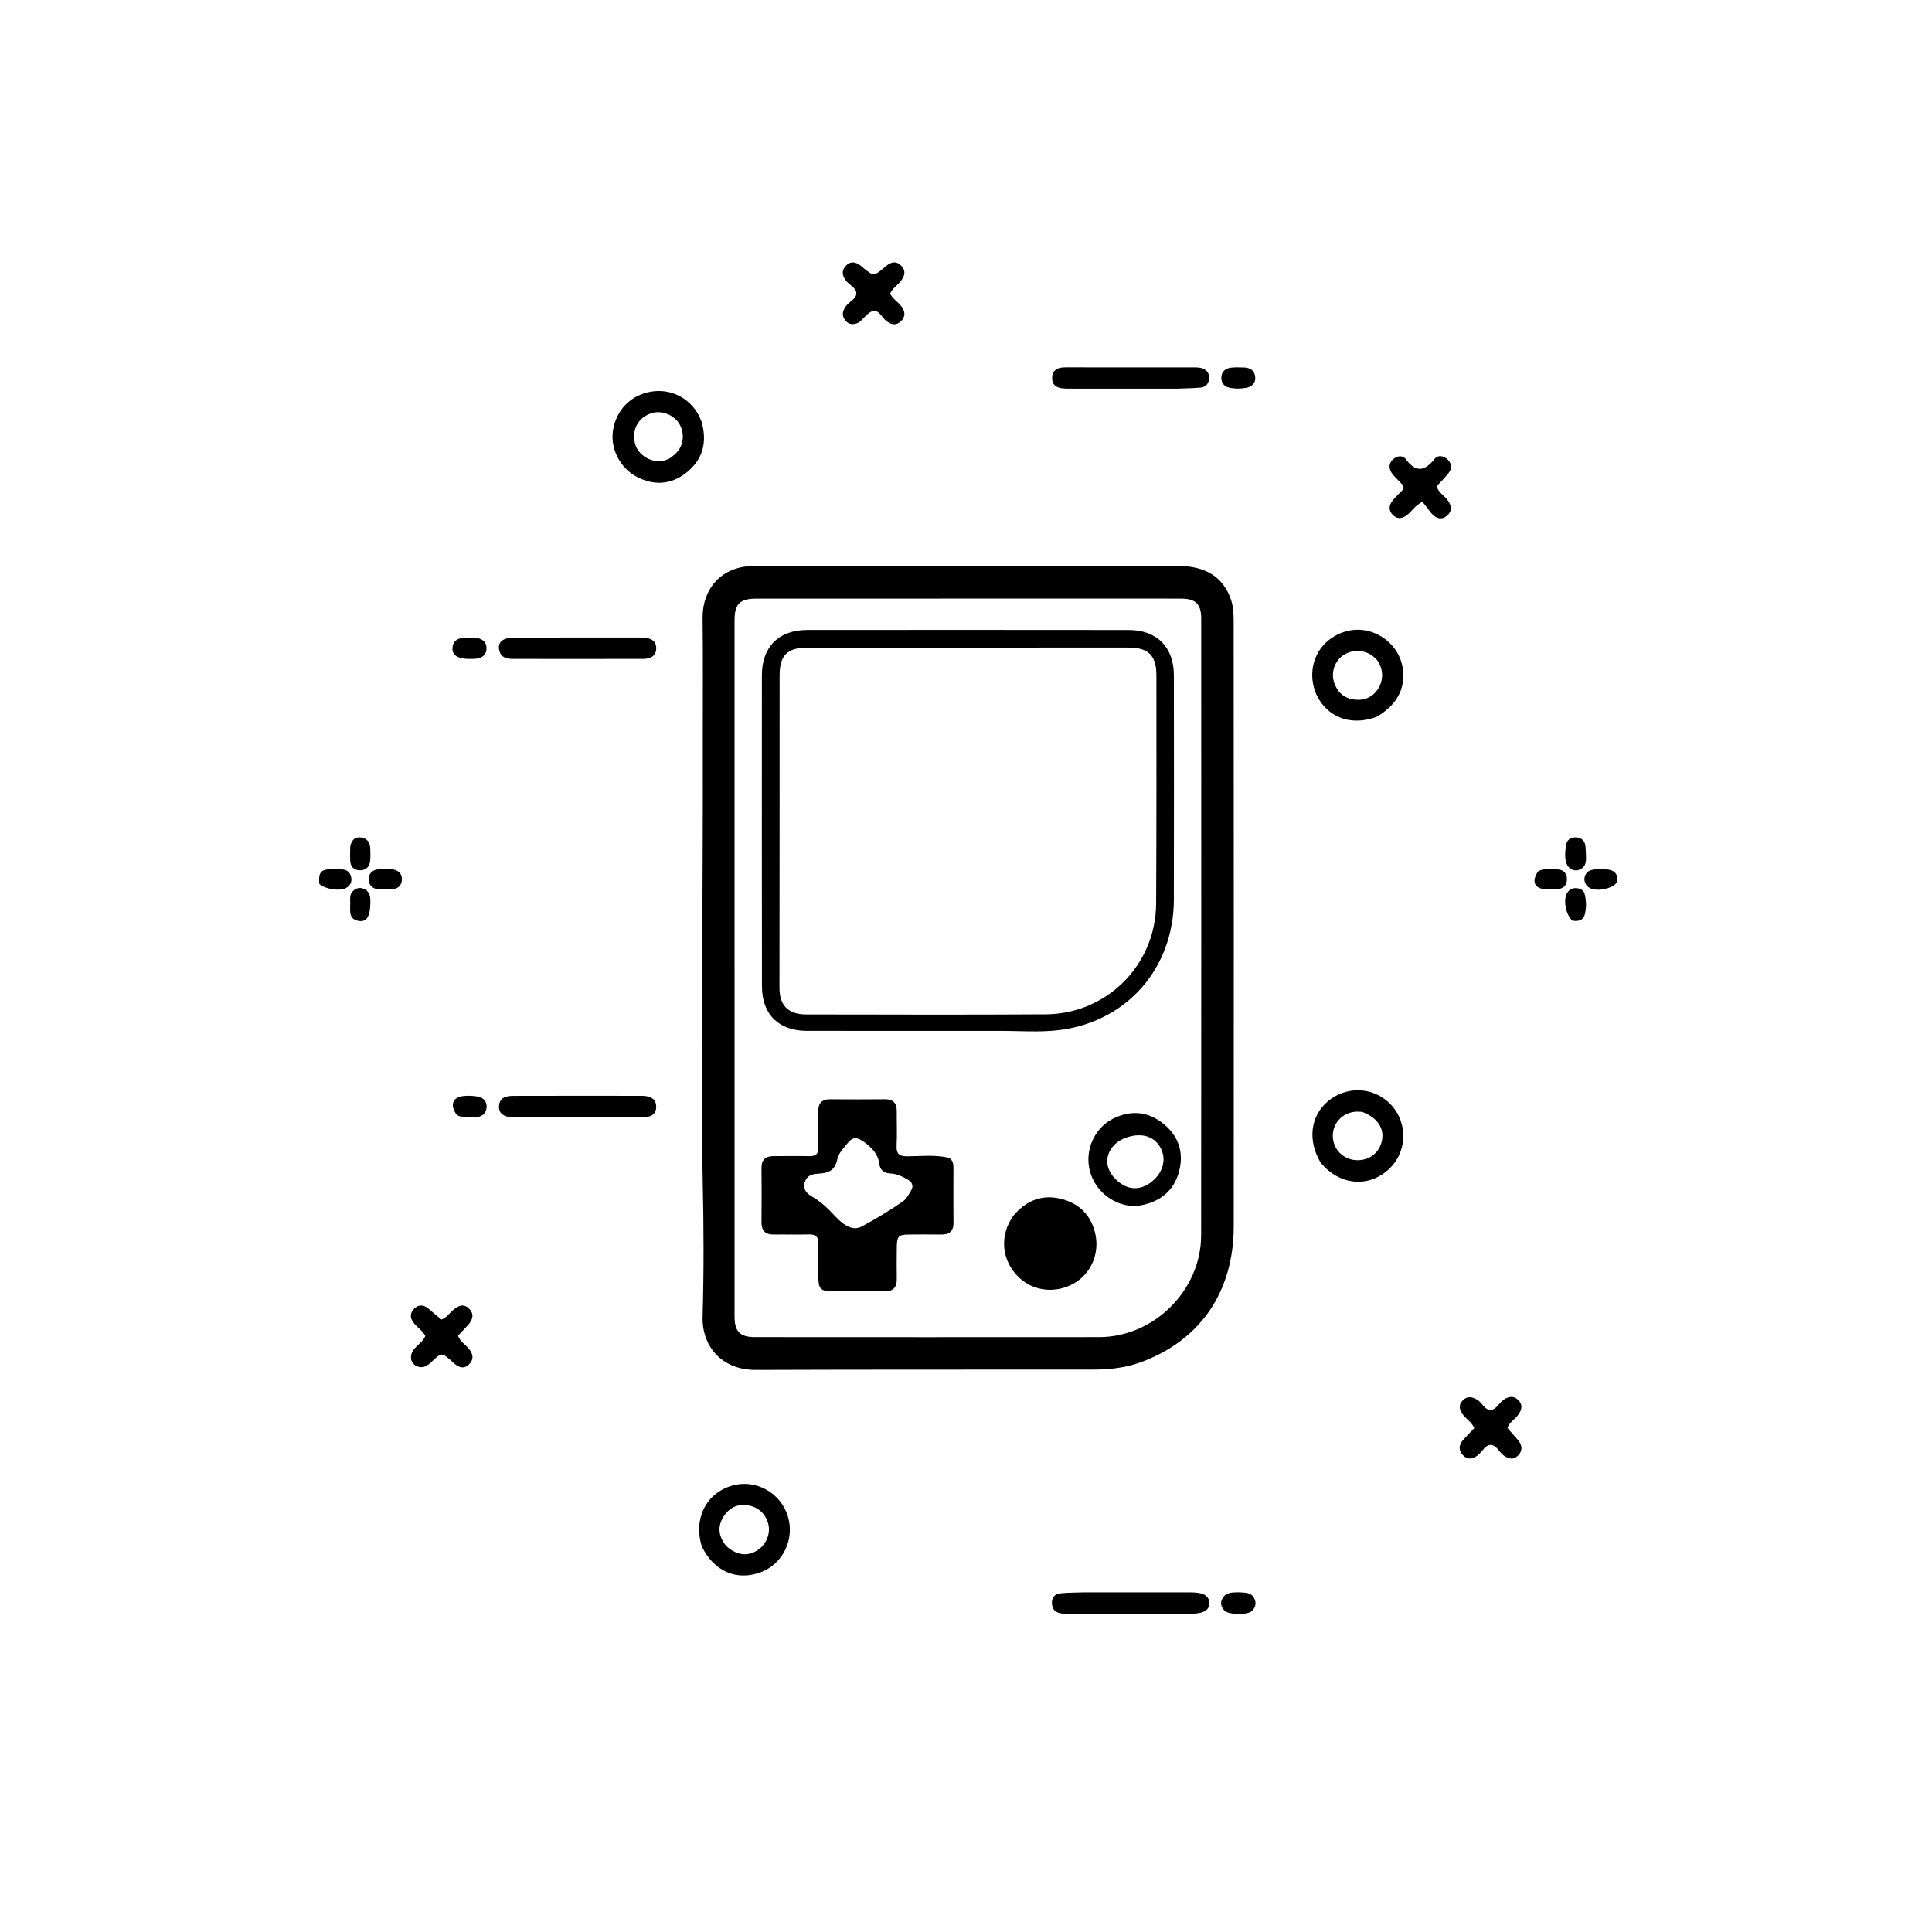 <svg version="1.1" id="Layer_1" xmlns="http://www.w3.org/2000/svg" xmlns:xlink="http://www.w3.org/1999/xlink" x="0px" y="0px"
	 width="100%" viewBox="0 0 1024 1024" enable-background="new 0 0 1024 1024" xml:space="preserve">
<path fill="#000000" opacity="1" stroke="none" 
	d="
M372.112,526.994 
	C372.267,481.509 372.605,436.522 372.496,391.536 
	C372.444,370.227 372.682,348.913 372.387,327.615 
	C372.186,313.193 381.299,300.086 399.737,299.947 
	C408.902,299.878 418.067,299.935 427.232,299.936 
	C492.886,299.943 558.54,299.943 624.194,299.961 
	C639.014,299.965 648.297,305.826 652.406,317.706 
	C653.733,321.541 653.866,325.558 653.867,329.544 
	C653.913,436.356 653.992,543.169 653.906,649.982 
	C653.878,684.931 635.945,710.711 604.287,722.129 
	C596.353,724.991 588.068,725.899 579.72,725.911 
	C520.065,725.995 460.409,725.846 400.755,726.098 
	C381.957,726.178 371.952,712.949 372.392,697.904 
	C373.088,674.096 373.01,650.242 372.459,626.426 
	C371.694,593.444 372.771,560.467 372.112,526.994 
M586.5,317.251 
	C524.678,317.256 462.856,317.253 401.035,317.275 
	C392.106,317.278 389.33,320.034 389.329,328.864 
	C389.319,451.841 389.32,574.818 389.333,697.795 
	C389.334,705.773 392.237,708.695 400.127,708.698 
	C460.949,708.718 521.771,708.772 582.593,708.701 
	C611.642,708.668 636.598,683.865 636.627,654.704 
	C636.736,545.724 636.679,436.745 636.663,327.765 
	C636.662,320.186 633.715,317.307 625.993,317.276 
	C613.162,317.224 600.331,317.255 586.5,317.251 
z"/>
<path fill="#000000" opacity="1" stroke="none" 
	d="
M371.864,223.596 
	C375.022,234.709 372.321,243.867 363.601,250.673 
	C355.521,256.98 346.469,257.446 337.386,252.662 
	C328.529,247.997 323.338,237.477 324.921,227.994 
	C326.747,217.061 334.439,209.334 345.255,207.566 
	C355.445,205.901 365.404,210.848 370.299,220.034 
	C370.844,221.057 371.253,222.153 371.864,223.596 
M355.758,242.428 
	C356.863,241.423 358.091,240.523 359.052,239.396 
	C362.63,235.201 362.851,228.734 359.678,224.077 
	C356.713,219.727 350.574,217.466 345.631,218.904 
	C338.055,221.108 334.471,228.247 336.777,235.795 
	C338.755,242.269 348.332,247.461 355.758,242.428 
z"/>
<path fill="#000000" opacity="1" stroke="none" 
	d="
M371.997,819.66 
	C367.393,805.065 374.186,791.509 387.794,787.473 
	C400.522,783.697 413.942,791.124 417.685,804.015 
	C421.201,816.119 414.834,828.966 403.155,833.335 
	C390.498,838.07 378.338,832.849 371.997,819.66 
M384.981,819.497 
	C390.591,824.432 396.341,825.123 401.697,821.506 
	C406.431,818.31 408.657,812.287 407.048,807.134 
	C405.25,801.376 400.966,798.305 395.361,797.695 
	C390.465,797.163 386.254,799.468 383.553,803.728 
	C380.244,808.946 380.584,814.093 384.981,819.497 
z"/>
<path fill="#000000" opacity="1" stroke="none" 
	d="
M699.834,616.006 
	C692.918,604.168 694.643,591.339 703.942,583.597 
	C713.254,575.844 726.596,575.971 735.587,583.896 
	C746.166,593.222 746.547,609.684 736.411,619.418 
	C725.635,629.766 709.778,628.412 699.834,616.006 
M721.95,589.311 
	C720.956,589.27 719.959,589.159 718.969,589.199 
	C711.801,589.486 706.353,595.079 706.41,602.057 
	C706.47,609.289 712.199,614.92 719.513,614.933 
	C726.193,614.946 731.326,610.7 732.523,604.172 
	C733.675,597.883 729.969,592.286 721.95,589.311 
z"/>
<path fill="#000000" opacity="1" stroke="none" 
	d="
M729.592,379.956 
	C718.665,383.941 708.582,381.829 701.821,374.382 
	C695.26,367.155 693.638,356.22 697.816,347.374 
	C701.844,338.845 711.412,333.241 720.988,333.803 
	C731.507,334.421 740.887,342.288 743.139,352.38 
	C745.663,363.692 740.98,373.418 729.592,379.956 
M729.807,349.765 
	C728.817,348.882 727.92,347.858 726.823,347.141 
	C722.173,344.105 715.62,344.393 711.349,347.72 
	C707.069,351.054 705.38,356.944 707.235,362.071 
	C709.426,368.132 713.78,370.909 720.235,370.894 
	C729.98,370.871 736.528,358.904 729.807,349.765 
z"/>
<path fill="#000000" opacity="1" stroke="none" 
	d="
M312,349.248 
	C298.346,349.24 285.192,349.223 272.038,349.233 
	C269.054,349.235 266.109,348.779 264.927,345.716 
	C263.698,342.534 264.573,339.636 268.151,338.527 
	C270.009,337.951 272.086,337.925 274.065,337.92 
	C295.378,337.876 316.69,337.884 338.003,337.881 
	C339.002,337.881 340.003,337.867 340.999,337.925 
	C344.686,338.14 347.851,339.454 347.822,343.626 
	C347.792,347.755 344.754,349.206 340.972,349.217 
	C331.482,349.243 321.991,349.239 312,349.248 
z"/>
<path fill="#000000" opacity="1" stroke="none" 
	d="
M300,592.218 
	C290.34,592.211 281.18,592.262 272.02,592.175 
	C266.907,592.126 264.219,589.994 264.485,586.244 
	C264.818,581.541 268.375,580.84 272.04,580.83 
	C294.69,580.767 317.34,580.784 339.99,580.808 
	C343.985,580.812 347.798,581.912 347.807,586.59 
	C347.816,591.346 343.982,592.217 339.971,592.213 
	C326.814,592.198 313.657,592.214 300,592.218 
z"/>
<path fill="#000000" opacity="1" stroke="none" 
	d="
M575.017,843.955 
	C593.994,843.958 612.474,843.949 630.955,843.968 
	C637.88,843.976 640.876,845.719 640.937,849.669 
	C640.997,853.52 637.883,855.297 631.02,855.298 
	C609.709,855.3 588.399,855.295 567.088,855.286 
	C565.59,855.286 564.075,855.363 562.599,855.166 
	C559.619,854.768 557.707,853.162 557.539,849.983 
	C557.371,846.791 559,844.771 562.073,844.473 
	C566.2,844.072 570.369,844.107 575.017,843.955 
z"/>
<path fill="#000000" opacity="1" stroke="none" 
	d="
M623.974,205.99 
	C605.018,205.992 586.558,206.001 568.097,205.989 
	C566.271,205.988 564.425,206.01 562.624,205.762 
	C559.388,205.317 557.505,203.501 557.647,200.055 
	C557.791,196.584 559.921,195.074 563.119,194.776 
	C564.439,194.652 565.777,194.707 567.107,194.707 
	C588.562,194.709 610.016,194.71 631.47,194.731 
	C633.128,194.732 634.834,194.66 636.434,195.007 
	C639.155,195.598 640.923,197.442 640.86,200.269 
	C640.8,203 639.344,205.157 636.405,205.426 
	C632.442,205.788 628.449,205.818 623.974,205.99 
z"/>
<path fill="#000000" opacity="1" stroke="none" 
	d="
M454.152,171.38 
	C450.964,172.49 448.887,171.365 447.47,168.983 
	C445.983,166.483 446.887,164.248 448.501,162.088 
	C450.262,159.731 454.007,158.366 453.875,155.302 
	C453.757,152.568 450.341,151.133 448.571,148.954 
	C446.408,146.291 445.812,143.52 448.298,140.889 
	C450.825,138.214 453.633,138.734 456.296,140.91 
	C456.424,141.015 456.541,141.134 456.669,141.241 
	C463.093,146.585 463.1,146.593 469.179,141.362 
	C471.836,139.076 474.66,137.878 477.554,140.739 
	C480.37,143.521 479.517,146.376 477.28,149.175 
	C475.535,151.358 472.957,152.84 471.791,155.628 
	C473.138,158.431 475.9,159.952 477.702,162.304 
	C479.81,165.055 480.084,167.835 477.45,170.327 
	C474.972,172.671 472.449,172.164 469.833,170.186 
	C467.396,168.343 465.943,164.104 462.6,164.899 
	C460.031,165.509 458.043,168.54 455.777,170.473 
	C455.403,170.791 454.93,170.993 454.152,171.38 
z"/>
<path fill="#000000" opacity="1" stroke="none" 
	d="
M799.006,756.847 
	C800.951,759.244 802.946,761.253 804.707,763.449 
	C806.836,766.103 807.138,768.961 804.536,771.502 
	C802.038,773.94 799.468,773.264 796.911,771.355 
	C794.531,769.579 793.113,765.899 790.136,765.841 
	C787.117,765.781 785.669,769.465 783.327,771.266 
	C780.605,773.36 777.861,773.914 775.328,771.2 
	C772.866,768.562 773.261,765.723 775.531,763.143 
	C777.382,761.039 779.387,759.069 781.395,756.966 
	C780.134,753.808 777.345,752.299 775.555,749.981 
	C773.613,747.466 772.798,744.871 775.171,742.349 
	C777.655,739.71 780.474,740.25 783.276,742.099 
	C785.736,743.721 787.029,747.523 790.234,747.28 
	C793.031,747.069 794.426,743.727 796.699,742.072 
	C799.436,740.079 802.295,739.548 804.805,742.128 
	C807.367,744.763 806.5,747.555 804.448,750.199 
	C802.729,752.415 800.028,753.776 799.006,756.847 
z"/>
<path fill="#000000" opacity="1" stroke="none" 
	d="
M234.026,699.392 
	C236.713,698.34 238.131,696.187 239.98,694.536 
	C242.725,692.085 245.685,690.593 248.724,693.739 
	C251.701,696.821 250.285,699.849 247.831,702.557 
	C246.172,704.388 244.44,706.154 242.766,707.922 
	C243.863,711.038 246.473,712.483 248.279,714.582 
	C250.653,717.341 251.404,720.259 248.706,723.029 
	C245.865,725.946 242.98,724.729 240.366,722.359 
	C240.243,722.248 240.127,722.128 240.004,722.016 
	C234.185,716.7 234.156,716.67 228.539,721.987 
	C226.484,723.933 224.337,725.323 221.397,724.301 
	C217.664,723.002 216.685,718.715 219.314,715.276 
	C221.205,712.802 224.152,711.208 225.424,708.133 
	C224,705.312 221.345,703.693 219.463,701.4 
	C217.37,698.85 217.024,696.27 219.38,693.799 
	C221.725,691.339 224.394,691.41 226.954,693.509 
	C229.259,695.399 231.455,697.42 234.026,699.392 
z"/>
<path fill="#000000" opacity="1" stroke="none" 
	d="
M743.304,259.824 
	C744.864,257.491 742.921,256.623 741.92,255.46 
	C740.511,253.823 738.757,252.433 737.597,250.647 
	C735.999,248.187 736.046,245.493 738.373,243.411 
	C740.511,241.498 743.497,241.176 745.118,243.373 
	C750.531,250.71 755.191,249.758 760.425,243.181 
	C762.124,241.047 765.063,241.494 767.169,243.454 
	C769.446,245.572 769.739,248.193 767.858,250.63 
	C765.941,253.115 763.654,255.314 761.502,257.668 
	C762.285,260.945 765.195,262.405 766.982,264.715 
	C769.164,267.537 770.101,270.439 767.146,273.135 
	C764.22,275.804 761.208,274.912 758.831,272.214 
	C757.074,270.219 755.718,267.871 753.825,265.991 
	C749.86,268.108 748.341,270.87 746.069,272.736 
	C743.599,274.764 740.928,275.451 738.429,273.13 
	C735.786,270.676 736.058,267.764 738.265,265.112 
	C739.751,263.325 741.478,261.738 743.304,259.824 
z"/>
<path fill="#000000" opacity="1" stroke="none" 
	d="
M656.9,843.944 
	C659.988,844.153 662.901,844.011 664.486,846.637 
	C666.011,849.162 665.756,851.793 663.491,853.887 
	C661.173,856.03 651.535,855.955 649.214,853.791 
	C647.164,851.878 646.53,849.51 648.019,847.029 
	C649.95,843.81 653.285,843.984 656.9,843.944 
z"/>
<path fill="#000000" opacity="1" stroke="none" 
	d="
M242.221,591.067 
	C238.169,585.679 239.887,581.383 245.999,580.877 
	C248.437,580.675 250.978,580.764 253.373,581.23 
	C256.252,581.79 258.108,583.842 257.921,586.865 
	C257.736,589.837 255.786,591.801 252.818,592.025 
	C249.402,592.282 245.892,592.806 242.221,591.067 
z"/>
<path fill="#000000" opacity="1" stroke="none" 
	d="
M248.08,337.902 
	C249.512,337.922 250.508,337.905 251.498,337.973 
	C255.054,338.218 257.868,339.84 257.86,343.584 
	C257.851,347.644 254.842,349.136 251.077,349.211 
	C250.083,349.231 249.089,349.243 248.096,349.233 
	C242.715,349.177 239.576,347.139 239.817,343.536 
	C240.14,338.688 243.714,337.956 248.08,337.902 
z"/>
<path fill="#000000" opacity="1" stroke="none" 
	d="
M661.112,205.457 
	C657.747,206.073 654.795,206.124 651.841,205.534 
	C649.034,204.974 647.384,203.206 647.324,200.424 
	C647.259,197.378 649.092,195.407 652.031,194.94 
	C654.291,194.581 656.641,194.728 658.95,194.763 
	C661.799,194.805 664.329,195.731 665.093,198.739 
	C665.881,201.835 664.774,204.267 661.112,205.457 
z"/>
<path fill="#000000" opacity="1" stroke="none" 
	d="
M830.807,458.872 
	C829.049,455.333 829.614,451.959 829.878,448.695 
	C830.121,445.699 832.039,443.771 835.176,443.839 
	C838.242,443.906 840.093,445.653 840.353,448.8 
	C840.517,450.787 840.635,452.783 840.637,454.776 
	C840.639,457.195 840.146,459.545 837.733,460.698 
	C835.232,461.893 832.875,461.526 830.807,458.872 
z"/>
<path fill="#000000" opacity="1" stroke="none" 
	d="
M857.062,467.681 
	C854.141,471.467 845.444,472.763 842.057,470.312 
	C839.245,468.278 839.001,464.426 841.537,462.113 
	C843.908,459.95 853.429,460.054 855.725,462.234 
	C857.212,463.645 857.456,465.371 857.062,467.681 
z"/>
<path fill="#000000" opacity="1" stroke="none" 
	d="
M169.259,468.471 
	C168.668,462.413 170.044,460.808 175.54,460.688 
	C177.701,460.641 179.899,460.536 182.018,460.862 
	C184.366,461.224 185.819,462.871 186.181,465.254 
	C186.546,467.66 185.508,469.492 183.44,470.673 
	C180.325,472.451 172.339,471.367 169.259,468.471 
z"/>
<path fill="#000000" opacity="1" stroke="none" 
	d="
M185.616,448.911 
	C186.236,445.174 188.245,443.391 191.581,443.917 
	C194.856,444.433 196.239,446.855 196.272,450.053 
	C196.294,452.216 196.432,454.406 196.158,456.538 
	C195.766,459.582 193.856,461.316 190.728,461.276 
	C187.556,461.236 185.807,459.437 185.621,456.308 
	C185.484,453.986 185.589,451.65 185.616,448.911 
z"/>
<path fill="#000000" opacity="1" stroke="none" 
	d="
M833.402,487.961 
	C829.75,484.684 828.459,476.78 830.633,473.262 
	C831.792,471.387 833.493,470.555 835.669,470.748 
	C837.637,470.923 839.376,471.839 839.87,473.734 
	C840.838,477.452 840.937,481.354 839.868,485.019 
	C839.075,487.737 836.561,488.51 833.402,487.961 
z"/>
<path fill="#000000" opacity="1" stroke="none" 
	d="
M815.235,461.824 
	C818.898,459.933 822.44,460.628 825.852,460.842 
	C828.897,461.032 830.616,463.12 830.508,466.242 
	C830.409,469.105 828.744,470.896 825.91,471.228 
	C823.781,471.477 821.601,471.438 819.451,471.345 
	C813.362,471.082 811.547,467.342 815.235,461.824 
z"/>
<path fill="#000000" opacity="1" stroke="none" 
	d="
M204.022,460.672 
	C205.962,460.74 207.518,460.565 208.934,460.933 
	C211.414,461.576 213.048,463.367 213.027,465.954 
	C213.006,468.704 211.509,470.81 208.639,471.185 
	C206.182,471.505 203.659,471.38 201.167,471.35 
	C197.857,471.311 195.607,469.605 195.46,466.32 
	C195.301,462.754 197.547,460.909 201.081,460.698 
	C201.91,460.649 202.744,460.68 204.022,460.672 
z"/>
<path fill="#000000" opacity="1" stroke="none" 
	d="
M196.307,478.121 
	C196.266,485.447 194.495,488.63 190.546,488.165 
	C184.398,487.441 185.719,482.5 185.634,478.519 
	C185.589,476.409 185.226,474.179 186.956,472.398 
	C188.5,470.807 190.36,470.259 192.399,470.941 
	C195.593,472.009 196.414,474.607 196.307,478.121 
z"/>
<path fill="#000000" opacity="1" stroke="none" 
	d="
M528,546.382 
	C494.183,546.378 460.867,546.39 427.551,546.362 
	C412.751,546.349 403.871,537.619 403.852,522.787 
	C403.782,467.815 403.778,412.843 403.819,357.871 
	C403.83,342.842 412.779,333.899 427.82,333.887 
	C484.625,333.841 541.429,333.838 598.234,333.904 
	C613.2,333.922 622.158,343.009 622.172,357.975 
	C622.211,397.622 622.273,437.268 622.165,476.915 
	C622.067,512.663 597.923,540.937 562.438,545.823 
	C551.311,547.356 539.823,546.269 528,546.382 
M413.198,436.5 
	C413.179,465.493 413.171,494.486 413.135,523.479 
	C413.123,532.849 417.747,537.649 427.225,537.658 
	C469.552,537.697 511.88,537.877 554.206,537.601 
	C586.716,537.39 612.585,511.384 612.77,478.949 
	C613,438.626 612.919,398.301 612.92,357.978 
	C612.92,347.35 608.697,343.225 598.003,343.224 
	C541.345,343.218 484.688,343.225 428.031,343.249 
	C417.261,343.254 413.225,347.265 413.211,358.017 
	C413.178,383.844 413.199,409.672 413.198,436.5 
z"/>
<path fill="#000000" opacity="1" stroke="none" 
	d="
M503.099,613.686 
	C505.355,615.299 505.344,617.319 505.343,619.342 
	C505.34,628.842 505.251,638.342 505.379,647.84 
	C505.443,652.593 503.202,654.435 498.655,654.338 
	C493.158,654.22 487.657,654.29 482.157,654.32 
	C476.095,654.352 475.38,655.072 475.321,661.319 
	C475.268,666.818 475.211,672.32 475.315,677.817 
	C475.403,682.433 473.351,684.511 468.692,684.451 
	C459.36,684.331 450.026,684.455 440.694,684.388 
	C435.037,684.347 433.824,683.064 433.749,677.162 
	C433.673,671.163 433.597,665.16 433.751,659.164 
	C433.846,655.46 432.307,654.157 428.679,654.267 
	C422.518,654.454 416.346,654.225 410.182,654.323 
	C405.523,654.398 403.551,652.235 403.605,647.629 
	C403.716,638.131 403.715,628.63 403.611,619.132 
	C403.562,614.637 405.767,612.772 410.025,612.775 
	C416.358,612.779 422.693,612.662 429.023,612.783 
	C432.416,612.847 433.848,611.54 433.766,608.075 
	C433.617,601.746 433.782,595.41 433.714,589.078 
	C433.667,584.762 435.51,582.598 439.994,582.637 
	C449.659,582.72 459.326,582.704 468.991,582.622 
	C473.437,582.584 475.354,584.71 475.307,589.046 
	C475.242,595.045 475.543,601.058 475.227,607.041 
	C475,611.359 476.347,612.876 480.82,612.867 
	C488.112,612.854 495.459,611.885 503.099,613.686 
M459.239,606.203 
	C456.213,603.997 453.034,601.419 449.695,605.375 
	C447.353,608.149 444.439,611.162 443.769,614.471 
	C442.498,620.745 438.576,621.87 433.399,622.087 
	C430.196,622.221 427.479,623.259 426.5,626.717 
	C425.414,630.557 427.783,632.693 430.629,634.347 
	C435.129,636.963 438.729,640.41 442.291,644.243 
	C445.901,648.127 451.291,652.938 456.567,650.143 
	C464.101,646.151 471.523,641.632 478.6,636.741 
	C480.408,635.491 481.551,633.18 482.779,631.219 
	C484.273,628.833 483.709,626.743 481.265,625.301 
	C478.388,623.603 475.426,622.12 471.978,621.964 
	C468.76,621.818 466.429,620.276 466.082,616.994 
	C465.603,612.468 463.053,609.392 459.239,606.203 
z"/>
<path fill="#000000" opacity="1" stroke="none" 
	d="
M537.162,644.281 
	C544.011,636.169 552.413,632.949 562.37,635.417 
	C571.806,637.755 578.096,643.819 580.428,653.479 
	C582.983,664.058 578.478,674.793 569.38,680.12 
	C560.02,685.6 548.299,684.557 540.58,677.558 
	C532.183,669.943 529.851,658.57 534.659,648.433 
	C535.297,647.087 536.172,645.854 537.162,644.281 
z"/>
<path fill="#000000" opacity="1" stroke="none" 
	d="
M590.055,592.825 
	C600.155,587.942 609.311,589.351 617.342,596.206 
	C624.951,602.7 627.493,611.333 624.899,621 
	C622.228,630.954 615.246,636.621 605.305,638.739 
	C595.095,640.914 583.828,634.857 579.122,624.747 
	C574.35,614.495 577.361,602.113 586.358,595.142 
	C587.404,594.331 588.591,593.702 590.055,592.825 
M597.424,602.785 
	C587.527,605.849 582.593,616.67 591.578,625.264 
	C597.024,630.472 603.409,631.308 609.478,627.034 
	C616.045,622.408 618.418,615.136 615.392,608.912 
	C612.311,602.575 605.66,600.089 597.424,602.785 
z"/>
</svg>